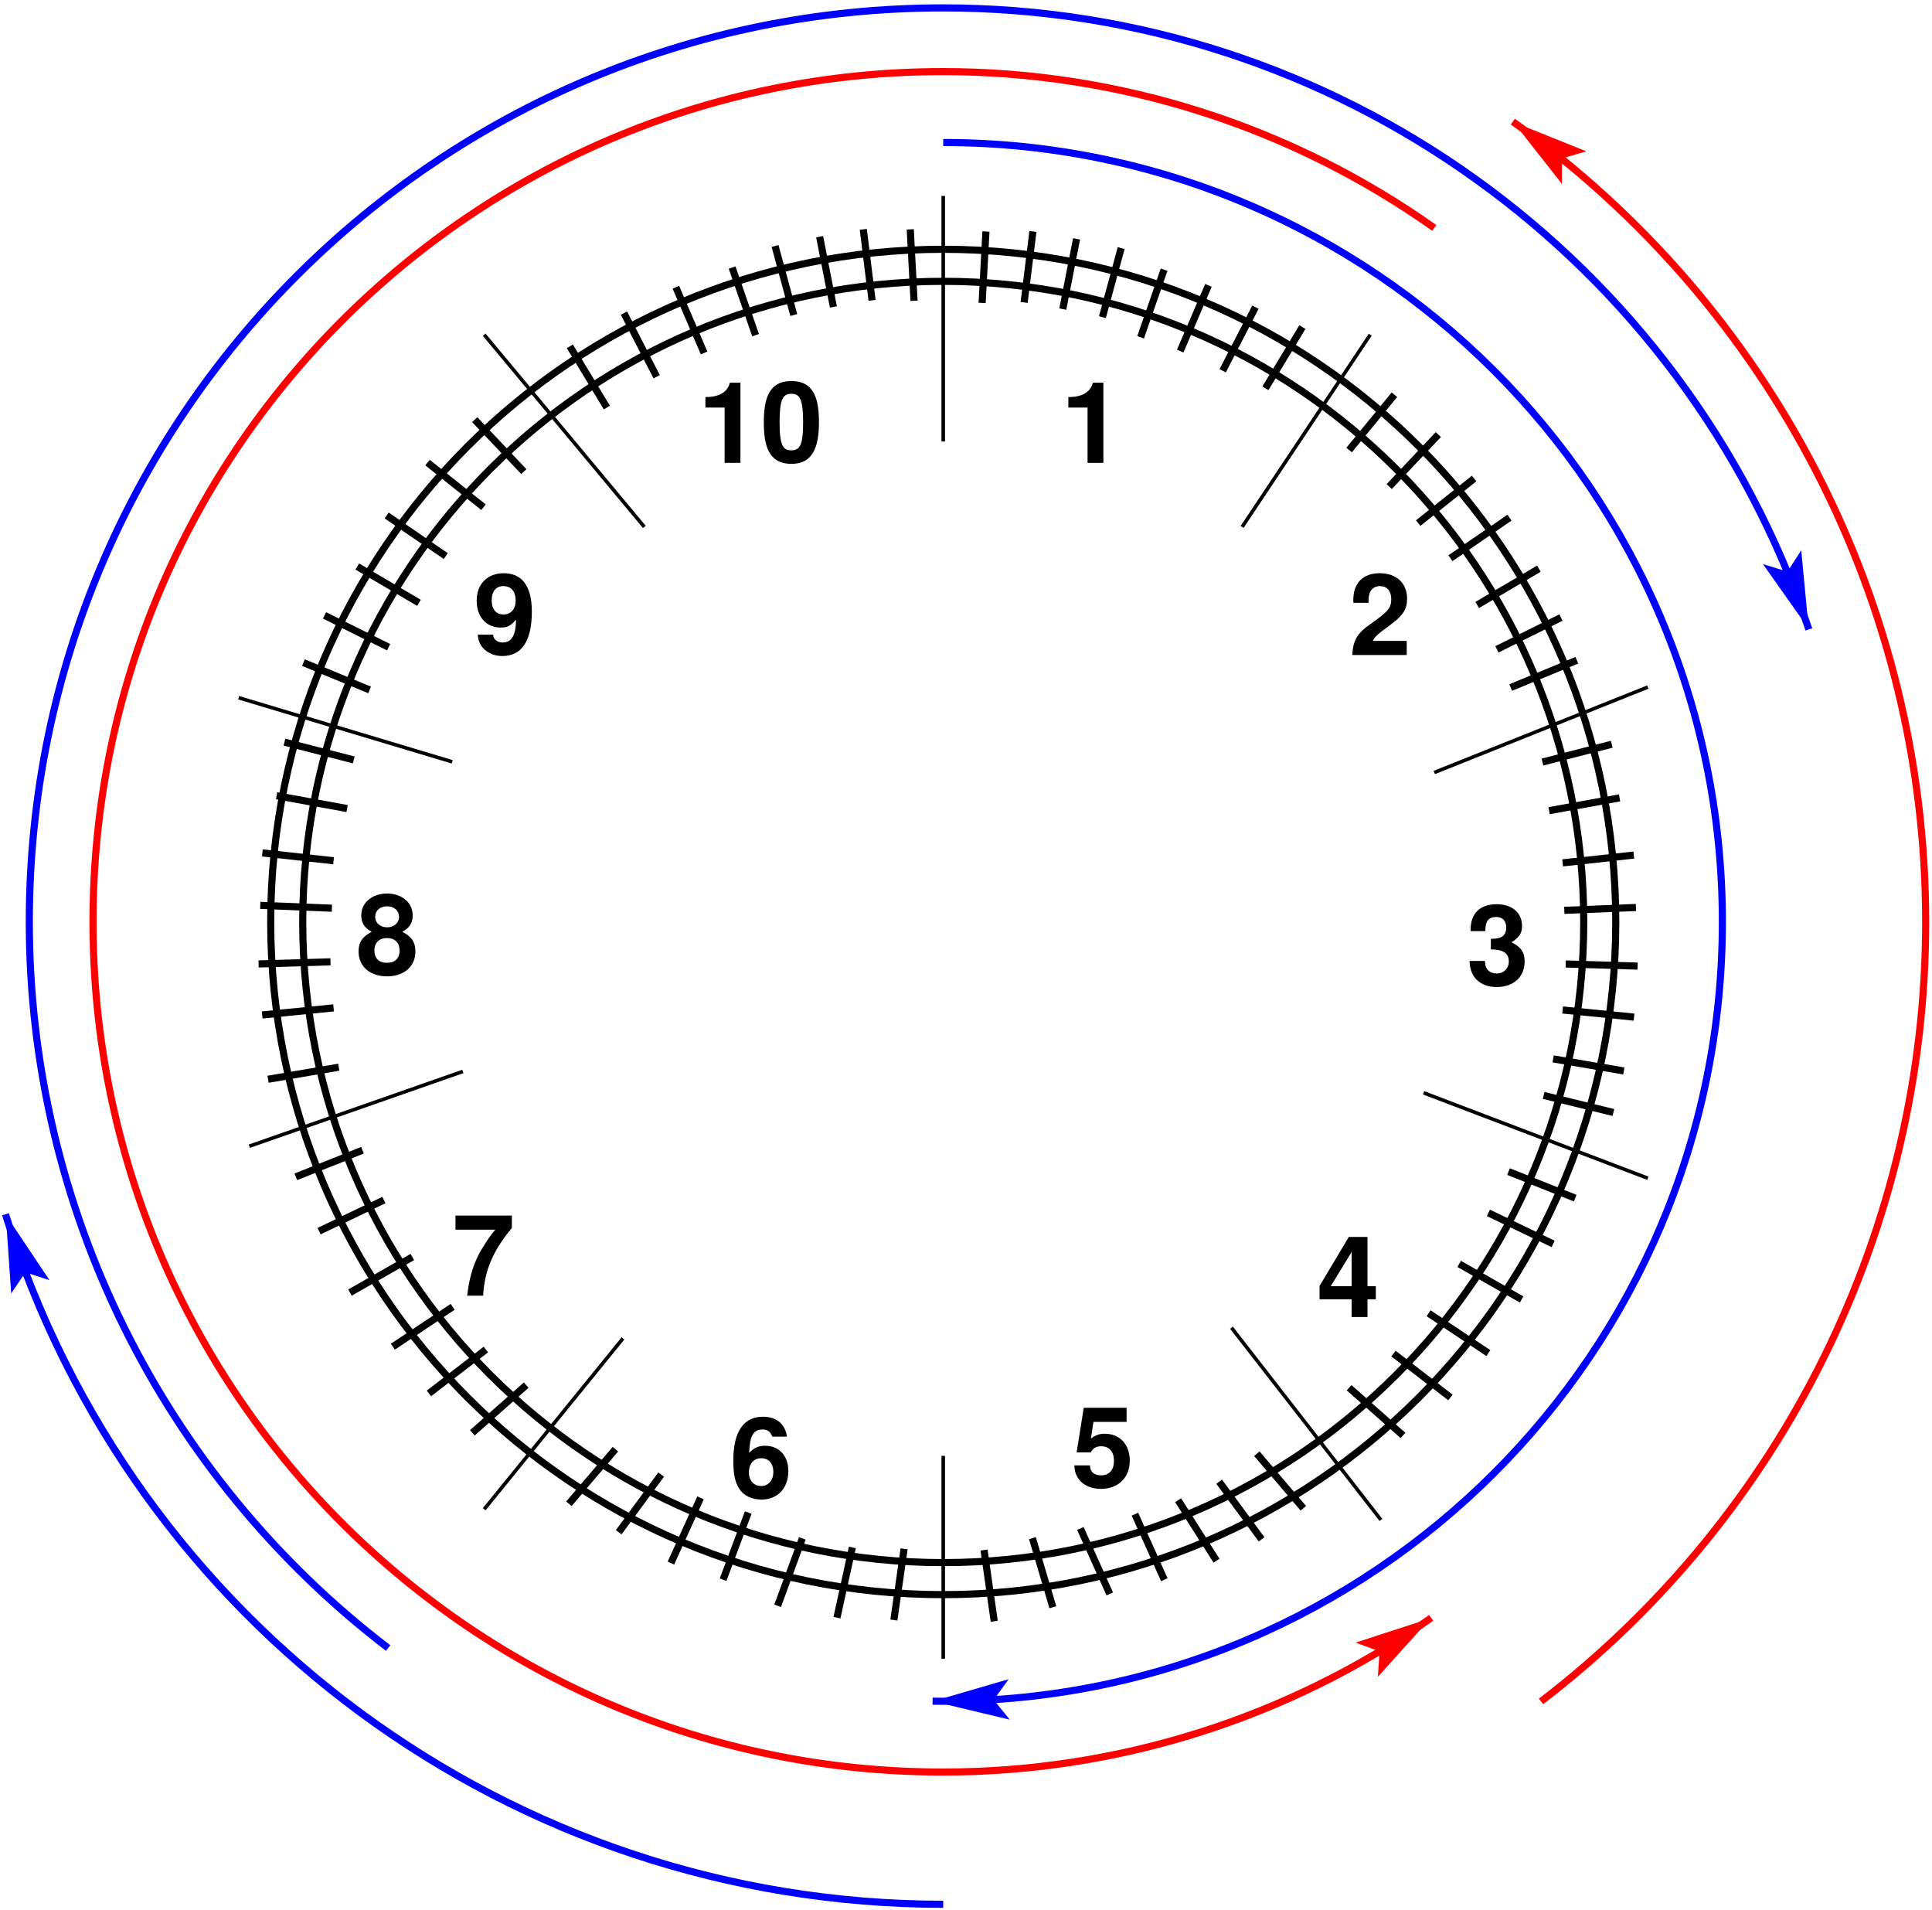 <?xml version="1.0" encoding="UTF-8"?>
<svg xmlns="http://www.w3.org/2000/svg" xmlns:xlink="http://www.w3.org/1999/xlink" width="513pt" height="507pt" viewBox="0 0 513 507" version="1.1">
<defs>
<g>
<symbol overflow="visible" id="glyph0-0">
<path style="stroke:none;" d=""/>
</symbol>
<symbol overflow="visible" id="glyph0-1">
<path style="stroke:none;" d="M 11.344 0 L 11.344 -21.266 L 8.547 -21.266 C 7.891 -18.75 5.703 -17.453 2.047 -17.453 L 2.047 -14.672 L 7.141 -14.672 L 7.141 0 Z M 11.344 0 "/>
</symbol>
<symbol overflow="visible" id="glyph0-2">
<path style="stroke:none;" d="M 15.453 -14.969 C 15.453 -19.078 12.625 -21.719 8.156 -21.719 C 3.75 -21.719 1.172 -19.109 1.172 -14.609 C 1.172 -14.438 1.172 -14.188 1.203 -13.859 L 5.219 -13.859 L 5.219 -14.547 C 5.219 -16.922 6.328 -18.297 8.25 -18.297 C 10.109 -18.297 11.25 -17.016 11.25 -14.875 C 11.25 -12.547 10.5 -11.609 5.812 -8.281 C 2.219 -5.812 1.109 -3.938 0.906 0 L 15.359 0 L 15.359 -3.75 L 6.359 -3.75 C 6.906 -4.891 7.562 -5.484 10.688 -7.766 C 14.375 -10.469 15.453 -12.094 15.453 -14.969 Z M 15.453 -14.969 "/>
</symbol>
<symbol overflow="visible" id="glyph0-3">
<path style="stroke:none;" d="M 15.484 -6.547 C 15.484 -9.031 14.406 -10.438 12 -11.609 C 13.984 -12.844 14.797 -13.984 14.797 -15.938 C 14.797 -19.469 12.156 -21.719 8.047 -21.719 C 3.938 -21.719 1.141 -19.562 1.141 -14.938 L 1.141 -14.578 L 5.047 -14.578 C 5.047 -17.219 5.875 -18.328 7.953 -18.328 C 9.625 -18.328 10.594 -17.312 10.594 -15.547 C 10.594 -13.406 9.359 -12.547 6.875 -12.547 L 6.516 -12.547 L 6.516 -9.719 C 9.656 -9.719 11.281 -8.812 11.281 -6.547 C 11.281 -4.688 9.953 -3.328 8.125 -3.328 C 6.156 -3.328 4.953 -4.469 4.953 -6.656 L 0.875 -6.656 C 0.875 -2.406 3.688 0.266 8.047 0.266 C 12.562 0.266 15.484 -2.406 15.484 -6.547 Z M 15.484 -6.547 "/>
</symbol>
<symbol overflow="visible" id="glyph0-4">
<path style="stroke:none;" d="M 15.656 -4.703 L 15.656 -8.188 L 13.438 -8.188 L 13.438 -21.266 L 8.484 -21.266 L 0.719 -8.25 L 0.719 -4.703 L 9.234 -4.703 L 9.234 0 L 13.438 0 L 13.438 -4.703 Z M 9.234 -8.188 L 3.688 -8.188 L 9.234 -17.281 Z M 9.234 -8.188 "/>
</symbol>
<symbol overflow="visible" id="glyph0-5">
<path style="stroke:none;" d="M 15.516 -7.234 C 15.516 -11.578 12.812 -14.375 8.875 -14.375 C 7.469 -14.375 6.422 -14.016 5.188 -13.078 L 5.875 -17.516 L 14.672 -17.516 L 14.672 -21.266 L 3.297 -21.266 L 1.406 -9.422 L 5.188 -9.422 C 5.641 -10.469 6.594 -11.047 7.891 -11.047 C 10.016 -11.047 11.312 -9.719 11.312 -7.141 C 11.312 -4.656 9.984 -3.328 7.891 -3.328 C 6.062 -3.328 4.953 -4.266 4.953 -5.969 L 0.812 -5.969 C 0.812 -2.25 3.688 0.266 7.828 0.266 C 12.391 0.266 15.516 -2.641 15.516 -7.234 Z M 15.516 -7.234 "/>
</symbol>
<symbol overflow="visible" id="glyph0-6">
<path style="stroke:none;" d="M 15.484 -11.547 C 15.484 -18.984 12.359 -21.719 8.016 -21.719 C 3.75 -21.719 0.844 -18.906 0.844 -14.453 C 0.844 -10.078 3.422 -7.297 7.203 -7.297 C 9.094 -7.297 9.812 -7.734 11.281 -9.391 C 11.281 -5.344 10.141 -3.328 7.766 -3.328 C 6.297 -3.328 5.281 -4.141 5.188 -5.406 L 1.141 -5.406 C 1.234 -2.125 3.984 0.266 7.656 0.266 C 12.984 0.266 15.484 -4.016 15.484 -11.547 Z M 11.188 -14.453 C 11.188 -12.125 9.875 -10.766 7.953 -10.766 C 6.031 -10.766 4.828 -12.094 4.828 -14.516 C 4.828 -16.984 6.031 -18.297 7.891 -18.297 C 9.938 -18.297 11.188 -16.953 11.188 -14.453 Z M 11.188 -14.453 "/>
</symbol>
<symbol overflow="visible" id="glyph0-7">
<path style="stroke:none;" d="M 15.516 -10.594 C 15.516 -16.625 14.438 -21.719 8.188 -21.719 C 2.094 -21.719 0.875 -16.828 0.875 -10.703 C 0.875 -4.766 2.047 0.266 8.188 0.266 C 12.516 0.266 15.516 -2.188 15.516 -10.594 Z M 11.312 -10.688 C 11.312 -4.703 10.438 -3.328 8.188 -3.328 C 6.062 -3.328 5.062 -4.406 5.062 -10.734 C 5.062 -16.922 5.938 -18.328 8.188 -18.328 C 10.266 -18.328 11.312 -17.281 11.312 -10.688 Z M 11.312 -10.688 "/>
</symbol>
<symbol overflow="visible" id="glyph0-8">
<path style="stroke:none;" d="M 15.562 -7.312 C 15.562 -11.406 13.047 -14.016 9.391 -14.016 C 7.656 -14.016 6.484 -13.5 5.156 -12.125 C 5.344 -16.406 6.094 -18.328 8.703 -18.328 C 10.047 -18.328 10.766 -17.797 11.312 -16.438 L 15.203 -16.438 C 14.672 -19.953 12.297 -21.719 8.812 -21.719 C 3.688 -21.719 0.953 -17.766 0.953 -10.109 C 0.953 -6.453 1.406 -4.375 2.484 -2.672 C 3.719 -0.688 5.938 0.266 8.453 0.266 C 12.688 0.266 15.562 -2.703 15.562 -7.312 Z M 11.578 -7.047 C 11.578 -4.766 10.203 -3.328 8.344 -3.328 C 6.422 -3.328 5.094 -4.703 5.094 -6.953 C 5.094 -9.297 6.422 -10.703 8.375 -10.703 C 10.312 -10.703 11.578 -9.391 11.578 -7.047 Z M 11.578 -7.047 "/>
</symbol>
<symbol overflow="visible" id="glyph0-9">
<path style="stroke:none;" d="M 15.844 -17.969 L 15.844 -21.266 L 0.875 -21.266 L 0.875 -17.516 L 11.453 -17.516 C 10.172 -16.141 7.656 -12.266 6.781 -10.406 C 5.344 -7.312 4.531 -4.531 3.984 0 L 8.219 0 C 8.609 -6.719 10.797 -11.875 15.844 -17.969 Z M 15.844 -17.969 "/>
</symbol>
<symbol overflow="visible" id="glyph0-10">
<path style="stroke:none;" d="M 15.75 -6.328 C 15.75 -8.844 14.734 -10.266 12.266 -11.578 C 14.156 -12.594 15.031 -13.859 15.031 -15.953 C 15.031 -19.297 12.156 -21.719 8.219 -21.719 C 4.266 -21.719 1.375 -19.297 1.375 -15.938 C 1.375 -13.891 2.219 -12.594 4.141 -11.578 C 1.688 -10.266 0.656 -8.844 0.656 -6.328 C 0.656 -2.312 3.75 0.266 8.219 0.266 C 12.656 0.266 15.75 -2.312 15.75 -6.328 Z M 11.406 -15.547 C 11.406 -13.922 10.078 -12.75 8.25 -12.75 C 6.391 -12.75 5.062 -13.922 5.062 -15.562 C 5.062 -17.188 6.359 -18.328 8.25 -18.328 C 10.141 -18.328 11.375 -17.188 11.406 -15.547 Z M 11.547 -6.516 C 11.547 -4.469 10.234 -3.328 8.188 -3.328 C 6.156 -3.328 4.859 -4.469 4.859 -6.562 C 4.859 -8.734 6.188 -9.906 8.188 -9.906 C 10.266 -9.906 11.547 -8.734 11.547 -6.516 Z M 11.547 -6.516 "/>
</symbol>
</g>
<clipPath id="clip1">
  <path d="M 220 11 L 485 11 L 485 479 L 220 479 Z M 220 11 "/>
</clipPath>
<clipPath id="clip2">
  <path d="M 0 0 L 0 507 L 513 507 L 513 0 Z M 265.445 447.457 L 246.551 447.836 L 246.738 455.395 L 265.637 454.953 L 251.398 451.551 Z M 265.445 447.457 "/>
</clipPath>
<clipPath id="clip3">
  <path d="M 0 0 L 408 0 L 408 498 L 0 498 Z M 0 0 "/>
</clipPath>
<clipPath id="clip4">
  <path d="M 0 0 L 0 507 L 513 507 L 513 0 Z M 366.988 442.48 L 382.859 432.086 L 378.703 425.789 L 362.828 436.117 L 376.812 431.582 Z M 366.988 442.48 "/>
</clipPath>
<clipPath id="clip5">
  <path d="M 374 5 L 513 5 L 513 479 L 374 479 Z M 374 5 "/>
</clipPath>
<clipPath id="clip6">
  <path d="M 0 0 L 0 507 L 513 507 L 513 0 Z M 418.324 40.035 L 403.207 28.699 L 398.672 34.746 L 413.789 46.086 L 404.719 34.559 Z M 418.324 40.035 "/>
</clipPath>
<clipPath id="clip7">
  <path d="M 0 295 L 278 295 L 278 507 L 0 507 Z M 0 295 "/>
</clipPath>
<clipPath id="clip8">
  <path d="M 0 0 L 0 507 L 513 507 L 513 0 Z M 10.84 338.105 L 4.668 320.219 L -2.449 322.676 L 3.723 340.562 L 2.715 325.949 Z M 10.84 338.105 "/>
</clipPath>
<clipPath id="clip9">
  <path d="M 0 0 L 508 0 L 508 465 L 0 465 Z M 0 0 "/>
</clipPath>
<clipPath id="clip10">
  <path d="M 0 0 L 0 507 L 513 507 L 513 0 Z M 470.48 151.469 L 477.031 169.23 L 484.148 166.648 L 477.598 148.883 L 478.984 163.496 Z M 470.48 151.469 "/>
</clipPath>
</defs>
<g id="surface1">
<g clip-path="url(#clip1)" clip-rule="nonzero">
<g clip-path="url(#clip2)" clip-rule="evenodd">
<path style="fill:none;stroke-width:18.897;stroke-linecap:butt;stroke-linejoin:miter;stroke:rgb(0%,0%,100%);stroke-opacity:1;stroke-miterlimit:10;" d="M 2504.531 4691.68 C 3647.188 4691.562 4573.398 3765.273 4573.398 2622.656 C 4573.398 1479.961 3647.031 553.594 2504.375 553.594 C 2494.961 553.594 2485.586 553.672 2476.211 553.789 " transform="matrix(0.1,0,0,-0.1,0,507)"/>
</g>
</g>
<path style=" stroke:none;fill-rule:evenodd;fill:rgb(0%,0%,100%);fill-opacity:1;" d="M 265.445 447.457 L 251.398 451.551 L 265.637 454.953 L 262.676 451.301 L 265.445 447.457 "/>
<path style="fill:none;stroke-width:18.897;stroke-linecap:butt;stroke-linejoin:miter;stroke:rgb(0%,0%,100%);stroke-opacity:1;stroke-miterlimit:10;" d="M 2654.453 595.43 L 2513.984 554.492 L 2656.367 520.469 L 2626.758 556.992 Z M 2654.453 595.43 " transform="matrix(0.1,0,0,-0.1,0,507)"/>
<g clip-path="url(#clip3)" clip-rule="nonzero">
<g clip-path="url(#clip4)" clip-rule="evenodd">
<path style="fill:none;stroke-width:18.897;stroke-linecap:butt;stroke-linejoin:miter;stroke:rgb(100%,0%,0%);stroke-opacity:1;stroke-miterlimit:10;" d="M 3808.438 4464.922 C 3427.109 4734.922 2971.367 4879.961 2504.102 4879.961 C 1257.539 4879.961 246.992 3869.414 246.992 2622.812 C 246.992 1376.25 1257.539 365.703 2504.102 365.703 C 2967.969 365.703 3420.508 508.594 3800.234 774.961 " transform="matrix(0.1,0,0,-0.1,0,507)"/>
</g>
</g>
<path style=" stroke:none;fill-rule:evenodd;fill:rgb(100%,0%,0%);fill-opacity:1;" d="M 366.988 442.48 L 376.812 431.582 L 362.828 436.117 L 367.301 437.758 L 366.988 442.48 "/>
<path style="fill:none;stroke-width:18.897;stroke-linecap:butt;stroke-linejoin:miter;stroke:rgb(100%,0%,0%);stroke-opacity:1;stroke-miterlimit:10;" d="M 3669.883 645.195 L 3768.125 754.18 L 3628.281 708.828 L 3673.008 692.422 Z M 3669.883 645.195 " transform="matrix(0.1,0,0,-0.1,0,507)"/>
<g clip-path="url(#clip5)" clip-rule="nonzero">
<g clip-path="url(#clip6)" clip-rule="evenodd">
<path style="fill:none;stroke-width:18.897;stroke-linecap:butt;stroke-linejoin:miter;stroke:rgb(100%,0%,0%);stroke-opacity:1;stroke-miterlimit:10;" d="M 4091.914 553.242 C 4735.703 1046.562 5113.203 1811.445 5113.203 2622.5 C 5113.203 3466.406 4704.727 4258.125 4016.953 4747.148 " transform="matrix(0.1,0,0,-0.1,0,507)"/>
</g>
</g>
<path style=" stroke:none;fill-rule:evenodd;fill:rgb(100%,0%,0%);fill-opacity:1;" d="M 418.324 40.035 L 404.719 34.559 L 413.789 46.086 L 413.789 41.359 L 418.324 40.035 "/>
<path style="fill:none;stroke-width:18.897;stroke-linecap:butt;stroke-linejoin:miter;stroke:rgb(100%,0%,0%);stroke-opacity:1;stroke-miterlimit:10;" d="M 4183.242 4669.648 L 4047.188 4724.414 L 4137.891 4609.141 L 4137.891 4656.406 Z M 4183.242 4669.648 " transform="matrix(0.1,0,0,-0.1,0,507)"/>
<g clip-path="url(#clip7)" clip-rule="nonzero">
<g clip-path="url(#clip8)" clip-rule="evenodd">
<path style="fill:none;stroke-width:18.897;stroke-linecap:butt;stroke-linejoin:miter;stroke:rgb(0%,0%,100%);stroke-opacity:1;stroke-miterlimit:10;" d="M 2504.531 14.648 C 1363.203 14.805 354.453 756.875 14.531 1846.445 " transform="matrix(0.1,0,0,-0.1,0,507)"/>
</g>
</g>
<path style=" stroke:none;fill-rule:evenodd;fill:rgb(0%,0%,100%);fill-opacity:1;" d="M 10.84 338.105 L 2.715 325.949 L 3.723 340.562 L 6.367 336.656 L 10.84 338.105 "/>
<path style="fill:none;stroke-width:18.897;stroke-linecap:butt;stroke-linejoin:miter;stroke:rgb(0%,0%,100%);stroke-opacity:1;stroke-miterlimit:10;" d="M 108.398 1688.945 L 27.148 1810.508 L 37.227 1664.375 L 63.672 1703.438 Z M 108.398 1688.945 " transform="matrix(0.1,0,0,-0.1,0,507)"/>
<g clip-path="url(#clip9)" clip-rule="nonzero">
<g clip-path="url(#clip10)" clip-rule="evenodd">
<path style="fill:none;stroke-width:18.897;stroke-linecap:butt;stroke-linejoin:miter;stroke:rgb(0%,0%,100%);stroke-opacity:1;stroke-miterlimit:10;" d="M 1030.586 694.961 C 430.078 1154.023 77.812 1866.758 77.812 2622.656 C 77.812 3962.734 1164.141 5049.062 2504.219 5049.062 C 3545.078 5049.062 4470 4385.234 4803.086 3399.141 " transform="matrix(0.1,0,0,-0.1,0,507)"/>
</g>
</g>
<path style=" stroke:none;fill-rule:evenodd;fill:rgb(0%,0%,100%);fill-opacity:1;" d="M 470.48 151.469 L 478.984 163.496 L 477.598 148.883 L 475.016 152.852 L 470.48 151.469 "/>
<path style="fill:none;stroke-width:18.897;stroke-linecap:butt;stroke-linejoin:miter;stroke:rgb(0%,0%,100%);stroke-opacity:1;stroke-miterlimit:10;" d="M 4704.805 3555.312 L 4789.844 3435.039 L 4775.977 3581.172 L 4750.156 3541.484 Z M 4704.805 3555.312 " transform="matrix(0.1,0,0,-0.1,0,507)"/>
<path style="fill:none;stroke-width:18.897;stroke-linecap:butt;stroke-linejoin:miter;stroke:rgb(0%,0%,0%);stroke-opacity:1;stroke-miterlimit:10;" d="M 4205.273 2622.461 C 4205.273 1683.164 3443.828 921.719 2504.531 921.719 C 1565.273 921.719 803.828 1683.164 803.828 2622.461 C 803.828 3561.719 1565.273 4323.164 2504.531 4323.164 C 3443.828 4323.164 4205.273 3561.719 4205.273 2622.461 Z M 4205.273 2622.461 " transform="matrix(0.1,0,0,-0.1,0,507)"/>
<path style="fill:none;stroke-width:18.897;stroke-linecap:butt;stroke-linejoin:miter;stroke:rgb(0%,0%,0%);stroke-opacity:1;stroke-miterlimit:10;" d="M 4290.312 2622.461 C 4290.312 1636.211 3490.781 836.68 2504.531 836.68 C 1518.281 836.68 718.789 1636.211 718.789 2622.461 C 718.789 3608.711 1518.281 4408.203 2504.531 4408.203 C 3490.781 4408.203 4290.312 3608.711 4290.312 2622.461 Z M 4290.312 2622.461 " transform="matrix(0.1,0,0,-0.1,0,507)"/>
<path style="fill:none;stroke-width:18.897;stroke-linecap:butt;stroke-linejoin:miter;stroke:rgb(0%,0%,0%);stroke-opacity:1;stroke-miterlimit:10;" d="M 2416.992 4461.133 L 2427.07 4271.523 " transform="matrix(0.1,0,0,-0.1,0,507)"/>
<path style="fill:none;stroke-width:18.897;stroke-linecap:butt;stroke-linejoin:miter;stroke:rgb(0%,0%,0%);stroke-opacity:1;stroke-miterlimit:10;" d="M 2292.266 4461.133 L 2315.586 4272.773 " transform="matrix(0.1,0,0,-0.1,0,507)"/>
<path style="fill:none;stroke-width:18.897;stroke-linecap:butt;stroke-linejoin:miter;stroke:rgb(0%,0%,0%);stroke-opacity:1;stroke-miterlimit:10;" d="M 2176.367 4441.602 L 2212.891 4255.156 " transform="matrix(0.1,0,0,-0.1,0,507)"/>
<path style="fill:none;stroke-width:18.897;stroke-linecap:butt;stroke-linejoin:miter;stroke:rgb(0%,0%,0%);stroke-opacity:1;stroke-miterlimit:10;" d="M 2057.969 4417.031 L 2107.695 4233.711 " transform="matrix(0.1,0,0,-0.1,0,507)"/>
<path style="fill:none;stroke-width:18.897;stroke-linecap:butt;stroke-linejoin:miter;stroke:rgb(0%,0%,0%);stroke-opacity:1;stroke-miterlimit:10;" d="M 1943.945 4359.727 L 2006.289 4180.195 " transform="matrix(0.1,0,0,-0.1,0,507)"/>
<path style="fill:none;stroke-width:18.897;stroke-linecap:butt;stroke-linejoin:miter;stroke:rgb(0%,0%,0%);stroke-opacity:1;stroke-miterlimit:10;" d="M 1026.797 3701.484 L 1183.633 3593.75 " transform="matrix(0.1,0,0,-0.1,0,507)"/>
<path style="fill:none;stroke-width:18.897;stroke-linecap:butt;stroke-linejoin:miter;stroke:rgb(0%,0%,0%);stroke-opacity:1;stroke-miterlimit:10;" d="M 948.711 3566.055 L 1112.461 3469.648 " transform="matrix(0.1,0,0,-0.1,0,507)"/>
<path style="fill:none;stroke-width:18.897;stroke-linecap:butt;stroke-linejoin:miter;stroke:rgb(0%,0%,0%);stroke-opacity:1;stroke-miterlimit:10;" d="M 755.312 3099.922 L 939.258 3052.656 " transform="matrix(0.1,0,0,-0.1,0,507)"/>
<path style="fill:none;stroke-width:18.897;stroke-linecap:butt;stroke-linejoin:miter;stroke:rgb(0%,0%,0%);stroke-opacity:1;stroke-miterlimit:10;" d="M 734.531 2957.578 L 921.602 2923.555 " transform="matrix(0.1,0,0,-0.1,0,507)"/>
<path style="fill:none;stroke-width:18.897;stroke-linecap:butt;stroke-linejoin:miter;stroke:rgb(0%,0%,0%);stroke-opacity:1;stroke-miterlimit:10;" d="M 696.719 2805.742 L 885.703 2784.961 " transform="matrix(0.1,0,0,-0.1,0,507)"/>
<path style="fill:none;stroke-width:18.897;stroke-linecap:butt;stroke-linejoin:miter;stroke:rgb(0%,0%,0%);stroke-opacity:1;stroke-miterlimit:10;" d="M 691.055 2666.523 L 881.289 2658.984 " transform="matrix(0.1,0,0,-0.1,0,507)"/>
<path style="fill:none;stroke-width:18.897;stroke-linecap:butt;stroke-linejoin:miter;stroke:rgb(0%,0%,0%);stroke-opacity:1;stroke-miterlimit:10;" d="M 696.094 2375.547 L 885.703 2394.414 " transform="matrix(0.1,0,0,-0.1,0,507)"/>
<path style="fill:none;stroke-width:18.897;stroke-linecap:butt;stroke-linejoin:miter;stroke:rgb(0%,0%,0%);stroke-opacity:1;stroke-miterlimit:10;" d="M 686.641 2510.977 L 877.539 2516.641 " transform="matrix(0.1,0,0,-0.1,0,507)"/>
<path style="fill:none;stroke-width:9.448;stroke-linecap:butt;stroke-linejoin:miter;stroke:rgb(0%,0%,0%);stroke-opacity:1;stroke-miterlimit:10;" d="M 2504.531 4549.961 L 2504.531 3898.008 " transform="matrix(0.1,0,0,-0.1,0,507)"/>
<path style="fill:none;stroke-width:9.448;stroke-linecap:butt;stroke-linejoin:miter;stroke:rgb(0%,0%,0%);stroke-opacity:1;stroke-miterlimit:10;" d="M 2504.531 1205.195 L 2504.531 666.602 " transform="matrix(0.1,0,0,-0.1,0,507)"/>
<path style="fill:none;stroke-width:9.448;stroke-linecap:butt;stroke-linejoin:miter;stroke:rgb(0%,0%,0%);stroke-opacity:1;stroke-miterlimit:10;" d="M 3298.203 3671.211 L 3638.359 4181.445 " transform="matrix(0.1,0,0,-0.1,0,507)"/>
<path style="fill:none;stroke-width:9.448;stroke-linecap:butt;stroke-linejoin:miter;stroke:rgb(0%,0%,0%);stroke-opacity:1;stroke-miterlimit:10;" d="M 3808.438 3019.297 L 4375.352 3246.055 " transform="matrix(0.1,0,0,-0.1,0,507)"/>
<path style="fill:none;stroke-width:9.448;stroke-linecap:butt;stroke-linejoin:miter;stroke:rgb(0%,0%,0%);stroke-opacity:1;stroke-miterlimit:10;" d="M 3780.117 2168.906 L 4375.352 1942.148 " transform="matrix(0.1,0,0,-0.1,0,507)"/>
<path style="fill:none;stroke-width:9.448;stroke-linecap:butt;stroke-linejoin:miter;stroke:rgb(0%,0%,0%);stroke-opacity:1;stroke-miterlimit:10;" d="M 3269.883 1545.312 L 3666.719 1035.117 " transform="matrix(0.1,0,0,-0.1,0,507)"/>
<path style="fill:none;stroke-width:9.448;stroke-linecap:butt;stroke-linejoin:miter;stroke:rgb(0%,0%,0%);stroke-opacity:1;stroke-miterlimit:10;" d="M 1654.18 1516.992 L 1285.703 1063.438 " transform="matrix(0.1,0,0,-0.1,0,507)"/>
<path style="fill:none;stroke-width:9.448;stroke-linecap:butt;stroke-linejoin:miter;stroke:rgb(0%,0%,0%);stroke-opacity:1;stroke-miterlimit:10;" d="M 1228.984 2225.625 L 662.109 2027.188 " transform="matrix(0.1,0,0,-0.1,0,507)"/>
<path style="fill:none;stroke-width:9.448;stroke-linecap:butt;stroke-linejoin:miter;stroke:rgb(0%,0%,0%);stroke-opacity:1;stroke-miterlimit:10;" d="M 633.75 3217.695 L 1200.664 3047.617 " transform="matrix(0.1,0,0,-0.1,0,507)"/>
<path style="fill:none;stroke-width:18.897;stroke-linecap:butt;stroke-linejoin:miter;stroke:rgb(0%,0%,0%);stroke-opacity:1;stroke-miterlimit:10;" d="M 2617.93 4455.469 L 2607.852 4265.859 " transform="matrix(0.1,0,0,-0.1,0,507)"/>
<path style="fill:none;stroke-width:18.897;stroke-linecap:butt;stroke-linejoin:miter;stroke:rgb(0%,0%,0%);stroke-opacity:1;stroke-miterlimit:10;" d="M 2742.656 4455.469 L 2719.336 4267.109 " transform="matrix(0.1,0,0,-0.1,0,507)"/>
<path style="fill:none;stroke-width:18.897;stroke-linecap:butt;stroke-linejoin:miter;stroke:rgb(0%,0%,0%);stroke-opacity:1;stroke-miterlimit:10;" d="M 2858.555 4435.938 L 2822.031 4249.492 " transform="matrix(0.1,0,0,-0.1,0,507)"/>
<path style="fill:none;stroke-width:18.897;stroke-linecap:butt;stroke-linejoin:miter;stroke:rgb(0%,0%,0%);stroke-opacity:1;stroke-miterlimit:10;" d="M 2976.992 4411.367 L 2927.227 4228.086 " transform="matrix(0.1,0,0,-0.1,0,507)"/>
<path style="fill:none;stroke-width:18.897;stroke-linecap:butt;stroke-linejoin:miter;stroke:rgb(0%,0%,0%);stroke-opacity:1;stroke-miterlimit:10;" d="M 3090.977 4354.062 L 3028.633 4174.531 " transform="matrix(0.1,0,0,-0.1,0,507)"/>
<path style="fill:none;stroke-width:18.897;stroke-linecap:butt;stroke-linejoin:miter;stroke:rgb(0%,0%,0%);stroke-opacity:1;stroke-miterlimit:10;" d="M 3208.789 4312.461 L 3133.828 4138.008 " transform="matrix(0.1,0,0,-0.1,0,507)"/>
<path style="fill:none;stroke-width:18.897;stroke-linecap:butt;stroke-linejoin:miter;stroke:rgb(0%,0%,0%);stroke-opacity:1;stroke-miterlimit:10;" d="M 3458.203 4201.602 L 3359.961 4039.102 " transform="matrix(0.1,0,0,-0.1,0,507)"/>
<path style="fill:none;stroke-width:18.897;stroke-linecap:butt;stroke-linejoin:miter;stroke:rgb(0%,0%,0%);stroke-opacity:1;stroke-miterlimit:10;" d="M 3333.516 4254.531 L 3246.562 4085.703 " transform="matrix(0.1,0,0,-0.1,0,507)"/>
<path style="fill:none;stroke-width:18.897;stroke-linecap:butt;stroke-linejoin:miter;stroke:rgb(0%,0%,0%);stroke-opacity:1;stroke-miterlimit:10;" d="M 3702.617 4022.109 L 3582.305 3875.312 " transform="matrix(0.1,0,0,-0.1,0,507)"/>
<path style="fill:none;stroke-width:18.897;stroke-linecap:butt;stroke-linejoin:miter;stroke:rgb(0%,0%,0%);stroke-opacity:1;stroke-miterlimit:10;" d="M 3819.141 3916.289 L 3688.75 3778.32 " transform="matrix(0.1,0,0,-0.1,0,507)"/>
<path style="fill:none;stroke-width:18.897;stroke-linecap:butt;stroke-linejoin:miter;stroke:rgb(0%,0%,0%);stroke-opacity:1;stroke-miterlimit:10;" d="M 4008.125 3695.781 L 3851.289 3588.086 " transform="matrix(0.1,0,0,-0.1,0,507)"/>
<path style="fill:none;stroke-width:18.897;stroke-linecap:butt;stroke-linejoin:miter;stroke:rgb(0%,0%,0%);stroke-opacity:1;stroke-miterlimit:10;" d="M 3914.258 3799.727 L 3765.625 3681.328 " transform="matrix(0.1,0,0,-0.1,0,507)"/>
<path style="fill:none;stroke-width:18.897;stroke-linecap:butt;stroke-linejoin:miter;stroke:rgb(0%,0%,0%);stroke-opacity:1;stroke-miterlimit:10;" d="M 4086.211 3560.352 L 3922.461 3463.984 " transform="matrix(0.1,0,0,-0.1,0,507)"/>
<path style="fill:none;stroke-width:18.897;stroke-linecap:butt;stroke-linejoin:miter;stroke:rgb(0%,0%,0%);stroke-opacity:1;stroke-miterlimit:10;" d="M 4144.805 3430.625 L 3974.727 3346.211 " transform="matrix(0.1,0,0,-0.1,0,507)"/>
<path style="fill:none;stroke-width:18.897;stroke-linecap:butt;stroke-linejoin:miter;stroke:rgb(0%,0%,0%);stroke-opacity:1;stroke-miterlimit:10;" d="M 4186.992 3317.227 L 4011.289 3244.805 " transform="matrix(0.1,0,0,-0.1,0,507)"/>
<path style="fill:none;stroke-width:18.897;stroke-linecap:butt;stroke-linejoin:miter;stroke:rgb(0%,0%,0%);stroke-opacity:1;stroke-miterlimit:10;" d="M 4279.609 3094.258 L 4095.664 3046.992 " transform="matrix(0.1,0,0,-0.1,0,507)"/>
<path style="fill:none;stroke-width:18.897;stroke-linecap:butt;stroke-linejoin:miter;stroke:rgb(0%,0%,0%);stroke-opacity:1;stroke-miterlimit:10;" d="M 4300.391 2951.875 L 4113.32 2917.891 " transform="matrix(0.1,0,0,-0.1,0,507)"/>
<path style="fill:none;stroke-width:18.897;stroke-linecap:butt;stroke-linejoin:miter;stroke:rgb(0%,0%,0%);stroke-opacity:1;stroke-miterlimit:10;" d="M 4338.203 2800.078 L 4149.219 2779.297 " transform="matrix(0.1,0,0,-0.1,0,507)"/>
<path style="fill:none;stroke-width:18.897;stroke-linecap:butt;stroke-linejoin:miter;stroke:rgb(0%,0%,0%);stroke-opacity:1;stroke-miterlimit:10;" d="M 4343.867 2660.898 L 4153.633 2653.32 " transform="matrix(0.1,0,0,-0.1,0,507)"/>
<path style="fill:none;stroke-width:18.897;stroke-linecap:butt;stroke-linejoin:miter;stroke:rgb(0%,0%,0%);stroke-opacity:1;stroke-miterlimit:10;" d="M 4338.828 2369.844 L 4149.219 2388.75 " transform="matrix(0.1,0,0,-0.1,0,507)"/>
<path style="fill:none;stroke-width:18.897;stroke-linecap:butt;stroke-linejoin:miter;stroke:rgb(0%,0%,0%);stroke-opacity:1;stroke-miterlimit:10;" d="M 4348.281 2505.273 L 4157.422 2510.977 " transform="matrix(0.1,0,0,-0.1,0,507)"/>
<path style="fill:none;stroke-width:18.897;stroke-linecap:butt;stroke-linejoin:miter;stroke:rgb(0%,0%,0%);stroke-opacity:1;stroke-miterlimit:10;" d="M 4284.023 2116.641 L 4098.828 2161.992 " transform="matrix(0.1,0,0,-0.1,0,507)"/>
<path style="fill:none;stroke-width:18.897;stroke-linecap:butt;stroke-linejoin:miter;stroke:rgb(0%,0%,0%);stroke-opacity:1;stroke-miterlimit:10;" d="M 4311.719 2226.875 L 4124.023 2258.984 " transform="matrix(0.1,0,0,-0.1,0,507)"/>
<path style="fill:none;stroke-width:18.897;stroke-linecap:butt;stroke-linejoin:miter;stroke:rgb(0%,0%,0%);stroke-opacity:1;stroke-miterlimit:10;" d="M 4182.617 1889.258 L 4005.586 1959.805 " transform="matrix(0.1,0,0,-0.1,0,507)"/>
<path style="fill:none;stroke-width:18.897;stroke-linecap:butt;stroke-linejoin:miter;stroke:rgb(0%,0%,0%);stroke-opacity:1;stroke-miterlimit:10;" d="M 4124.023 1767.695 L 3952.07 1850.195 " transform="matrix(0.1,0,0,-0.1,0,507)"/>
<path style="fill:none;stroke-width:18.897;stroke-linecap:butt;stroke-linejoin:miter;stroke:rgb(0%,0%,0%);stroke-opacity:1;stroke-miterlimit:10;" d="M 3725.312 1259.336 L 3582.305 1385.977 " transform="matrix(0.1,0,0,-0.1,0,507)"/>
<path style="fill:none;stroke-width:18.897;stroke-linecap:butt;stroke-linejoin:miter;stroke:rgb(0%,0%,0%);stroke-opacity:1;stroke-miterlimit:10;" d="M 3851.289 1360.117 L 3700.117 1476.641 " transform="matrix(0.1,0,0,-0.1,0,507)"/>
<path style="fill:none;stroke-width:18.897;stroke-linecap:butt;stroke-linejoin:miter;stroke:rgb(0%,0%,0%);stroke-opacity:1;stroke-miterlimit:10;" d="M 3952.07 1477.93 L 3793.32 1583.75 " transform="matrix(0.1,0,0,-0.1,0,507)"/>
<path style="fill:none;stroke-width:18.897;stroke-linecap:butt;stroke-linejoin:miter;stroke:rgb(0%,0%,0%);stroke-opacity:1;stroke-miterlimit:10;" d="M 4040.234 1620.273 L 3874.57 1714.766 " transform="matrix(0.1,0,0,-0.1,0,507)"/>
<path style="fill:none;stroke-width:18.897;stroke-linecap:butt;stroke-linejoin:miter;stroke:rgb(0%,0%,0%);stroke-opacity:1;stroke-miterlimit:10;" d="M 3460.742 1065.977 L 3337.266 1210.859 " transform="matrix(0.1,0,0,-0.1,0,507)"/>
<path style="fill:none;stroke-width:18.897;stroke-linecap:butt;stroke-linejoin:miter;stroke:rgb(0%,0%,0%);stroke-opacity:1;stroke-miterlimit:10;" d="M 1510.586 1077.93 L 1634.023 1222.812 " transform="matrix(0.1,0,0,-0.1,0,507)"/>
<path style="fill:none;stroke-width:18.897;stroke-linecap:butt;stroke-linejoin:miter;stroke:rgb(0%,0%,0%);stroke-opacity:1;stroke-miterlimit:10;" d="M 1254.219 1266.289 L 1397.188 1392.891 " transform="matrix(0.1,0,0,-0.1,0,507)"/>
<path style="fill:none;stroke-width:18.897;stroke-linecap:butt;stroke-linejoin:miter;stroke:rgb(0%,0%,0%);stroke-opacity:1;stroke-miterlimit:10;" d="M 785.547 1945.938 L 962.539 2016.484 " transform="matrix(0.1,0,0,-0.1,0,507)"/>
<path style="fill:none;stroke-width:18.897;stroke-linecap:butt;stroke-linejoin:miter;stroke:rgb(0%,0%,0%);stroke-opacity:1;stroke-miterlimit:10;" d="M 847.266 1801.68 L 1019.258 1884.219 " transform="matrix(0.1,0,0,-0.1,0,507)"/>
<path style="fill:none;stroke-width:18.897;stroke-linecap:butt;stroke-linejoin:miter;stroke:rgb(0%,0%,0%);stroke-opacity:1;stroke-miterlimit:10;" d="M 929.18 1638.555 L 1094.844 1733.047 " transform="matrix(0.1,0,0,-0.1,0,507)"/>
<path style="fill:none;stroke-width:18.897;stroke-linecap:butt;stroke-linejoin:miter;stroke:rgb(0%,0%,0%);stroke-opacity:1;stroke-miterlimit:10;" d="M 1043.164 1494.922 L 1201.914 1600.742 " transform="matrix(0.1,0,0,-0.1,0,507)"/>
<path style="fill:none;stroke-width:18.897;stroke-linecap:butt;stroke-linejoin:miter;stroke:rgb(0%,0%,0%);stroke-opacity:1;stroke-miterlimit:10;" d="M 1138.945 1370.859 L 1290.117 1487.383 " transform="matrix(0.1,0,0,-0.1,0,507)"/>
<path style="fill:none;stroke-width:18.897;stroke-linecap:butt;stroke-linejoin:miter;stroke:rgb(0%,0%,0%);stroke-opacity:1;stroke-miterlimit:10;" d="M 711.836 2204.844 L 899.57 2236.953 " transform="matrix(0.1,0,0,-0.1,0,507)"/>
<path style="fill:none;stroke-width:18.897;stroke-linecap:butt;stroke-linejoin:miter;stroke:rgb(0%,0%,0%);stroke-opacity:1;stroke-miterlimit:10;" d="M 805.703 3310.938 L 981.445 3238.477 " transform="matrix(0.1,0,0,-0.1,0,507)"/>
<path style="fill:none;stroke-width:18.897;stroke-linecap:butt;stroke-linejoin:miter;stroke:rgb(0%,0%,0%);stroke-opacity:1;stroke-miterlimit:10;" d="M 861.758 3436.289 L 1031.836 3351.875 " transform="matrix(0.1,0,0,-0.1,0,507)"/>
<path style="fill:none;stroke-width:9.448;stroke-linecap:butt;stroke-linejoin:miter;stroke:rgb(0%,0%,0%);stroke-opacity:1;stroke-miterlimit:10;" d="M 1285.703 4181.445 L 1710.898 3671.211 " transform="matrix(0.1,0,0,-0.1,0,507)"/>
<path style="fill:none;stroke-width:18.897;stroke-linecap:butt;stroke-linejoin:miter;stroke:rgb(0%,0%,0%);stroke-opacity:1;stroke-miterlimit:10;" d="M 1260.508 3955.938 L 1390.898 3818.008 " transform="matrix(0.1,0,0,-0.1,0,507)"/>
<path style="fill:none;stroke-width:18.897;stroke-linecap:butt;stroke-linejoin:miter;stroke:rgb(0%,0%,0%);stroke-opacity:1;stroke-miterlimit:10;" d="M 1135.156 3841.953 L 1283.789 3723.516 " transform="matrix(0.1,0,0,-0.1,0,507)"/>
<path style="fill:none;stroke-width:18.897;stroke-linecap:butt;stroke-linejoin:miter;stroke:rgb(0%,0%,0%);stroke-opacity:1;stroke-miterlimit:10;" d="M 1513.086 4150.586 L 1611.367 3988.086 " transform="matrix(0.1,0,0,-0.1,0,507)"/>
<path style="fill:none;stroke-width:18.897;stroke-linecap:butt;stroke-linejoin:miter;stroke:rgb(0%,0%,0%);stroke-opacity:1;stroke-miterlimit:10;" d="M 1656.719 4238.789 L 1743.633 4069.961 " transform="matrix(0.1,0,0,-0.1,0,507)"/>
<path style="fill:none;stroke-width:18.897;stroke-linecap:butt;stroke-linejoin:miter;stroke:rgb(0%,0%,0%);stroke-opacity:1;stroke-miterlimit:10;" d="M 1794.648 4307.422 L 1869.609 4132.969 " transform="matrix(0.1,0,0,-0.1,0,507)"/>
<path style="fill:none;stroke-width:18.897;stroke-linecap:butt;stroke-linejoin:miter;stroke:rgb(0%,0%,0%);stroke-opacity:1;stroke-miterlimit:10;" d="M 2373.516 769.297 L 2400.625 958.242 " transform="matrix(0.1,0,0,-0.1,0,507)"/>
<path style="fill:none;stroke-width:18.897;stroke-linecap:butt;stroke-linejoin:miter;stroke:rgb(0%,0%,0%);stroke-opacity:1;stroke-miterlimit:10;" d="M 1642.852 1002.344 L 1755.586 1155.391 " transform="matrix(0.1,0,0,-0.1,0,507)"/>
<path style="fill:none;stroke-width:18.897;stroke-linecap:butt;stroke-linejoin:miter;stroke:rgb(0%,0%,0%);stroke-opacity:1;stroke-miterlimit:10;" d="M 1781.445 920.469 L 1860.156 1093.672 " transform="matrix(0.1,0,0,-0.1,0,507)"/>
<path style="fill:none;stroke-width:18.897;stroke-linecap:butt;stroke-linejoin:miter;stroke:rgb(0%,0%,0%);stroke-opacity:1;stroke-miterlimit:10;" d="M 1920 876.367 L 1986.758 1054.648 " transform="matrix(0.1,0,0,-0.1,0,507)"/>
<path style="fill:none;stroke-width:18.897;stroke-linecap:butt;stroke-linejoin:miter;stroke:rgb(0%,0%,0%);stroke-opacity:1;stroke-miterlimit:10;" d="M 2064.883 807.07 L 2130.391 985.977 " transform="matrix(0.1,0,0,-0.1,0,507)"/>
<path style="fill:none;stroke-width:18.897;stroke-linecap:butt;stroke-linejoin:miter;stroke:rgb(0%,0%,0%);stroke-opacity:1;stroke-miterlimit:10;" d="M 2222.344 775.586 L 2263.281 962.031 " transform="matrix(0.1,0,0,-0.1,0,507)"/>
<path style="fill:none;stroke-width:18.897;stroke-linecap:butt;stroke-linejoin:miter;stroke:rgb(0%,0%,0%);stroke-opacity:1;stroke-miterlimit:10;" d="M 2639.961 766.133 L 2612.891 955.117 " transform="matrix(0.1,0,0,-0.1,0,507)"/>
<path style="fill:none;stroke-width:18.897;stroke-linecap:butt;stroke-linejoin:miter;stroke:rgb(0%,0%,0%);stroke-opacity:1;stroke-miterlimit:10;" d="M 2795.547 803.281 L 2741.406 986.602 " transform="matrix(0.1,0,0,-0.1,0,507)"/>
<path style="fill:none;stroke-width:18.897;stroke-linecap:butt;stroke-linejoin:miter;stroke:rgb(0%,0%,0%);stroke-opacity:1;stroke-miterlimit:10;" d="M 3349.883 983.438 L 3237.148 1136.523 " transform="matrix(0.1,0,0,-0.1,0,507)"/>
<path style="fill:none;stroke-width:18.897;stroke-linecap:butt;stroke-linejoin:miter;stroke:rgb(0%,0%,0%);stroke-opacity:1;stroke-miterlimit:10;" d="M 3230.195 926.758 L 3128.164 1087.383 " transform="matrix(0.1,0,0,-0.1,0,507)"/>
<path style="fill:none;stroke-width:18.897;stroke-linecap:butt;stroke-linejoin:miter;stroke:rgb(0%,0%,0%);stroke-opacity:1;stroke-miterlimit:10;" d="M 3091.602 876.367 L 3013.516 1050.234 " transform="matrix(0.1,0,0,-0.1,0,507)"/>
<path style="fill:none;stroke-width:18.897;stroke-linecap:butt;stroke-linejoin:miter;stroke:rgb(0%,0%,0%);stroke-opacity:1;stroke-miterlimit:10;" d="M 2946.758 838.555 L 2868.633 1012.422 " transform="matrix(0.1,0,0,-0.1,0,507)"/>
<g style="fill:rgb(0%,0%,0%);fill-opacity:1;">
  <use xlink:href="#glyph0-1" x="281.635" y="122.87"/>
</g>
<g style="fill:rgb(0%,0%,0%);fill-opacity:1;">
  <use xlink:href="#glyph0-2" x="358.168" y="173.892"/>
</g>
<g style="fill:rgb(0%,0%,0%);fill-opacity:1;">
  <use xlink:href="#glyph0-3" x="389.348" y="261.763"/>
</g>
<g style="fill:rgb(0%,0%,0%);fill-opacity:1;">
  <use xlink:href="#glyph0-4" x="349.664" y="349.634"/>
</g>
<g style="fill:rgb(0%,0%,0%);fill-opacity:1;">
  <use xlink:href="#glyph0-5" x="284.469" y="394.987"/>
</g>
<g style="fill:rgb(0%,0%,0%);fill-opacity:1;">
  <use xlink:href="#glyph0-6" x="125.734" y="173.892"/>
</g>
<g style="fill:rgb(0%,0%,0%);fill-opacity:1;">
  <use xlink:href="#glyph0-1" x="185.26" y="122.87"/>
  <use xlink:href="#glyph0-7" x="201.94" y="122.87"/>
</g>
<g style="fill:rgb(0%,0%,0%);fill-opacity:1;">
  <use xlink:href="#glyph0-8" x="193.764" y="397.821"/>
</g>
<g style="fill:rgb(0%,0%,0%);fill-opacity:1;">
  <use xlink:href="#glyph0-9" x="120.065" y="343.965"/>
</g>
<g style="fill:rgb(0%,0%,0%);fill-opacity:1;">
  <use xlink:href="#glyph0-10" x="94.554" y="258.928"/>
</g>
</g>
</svg>
